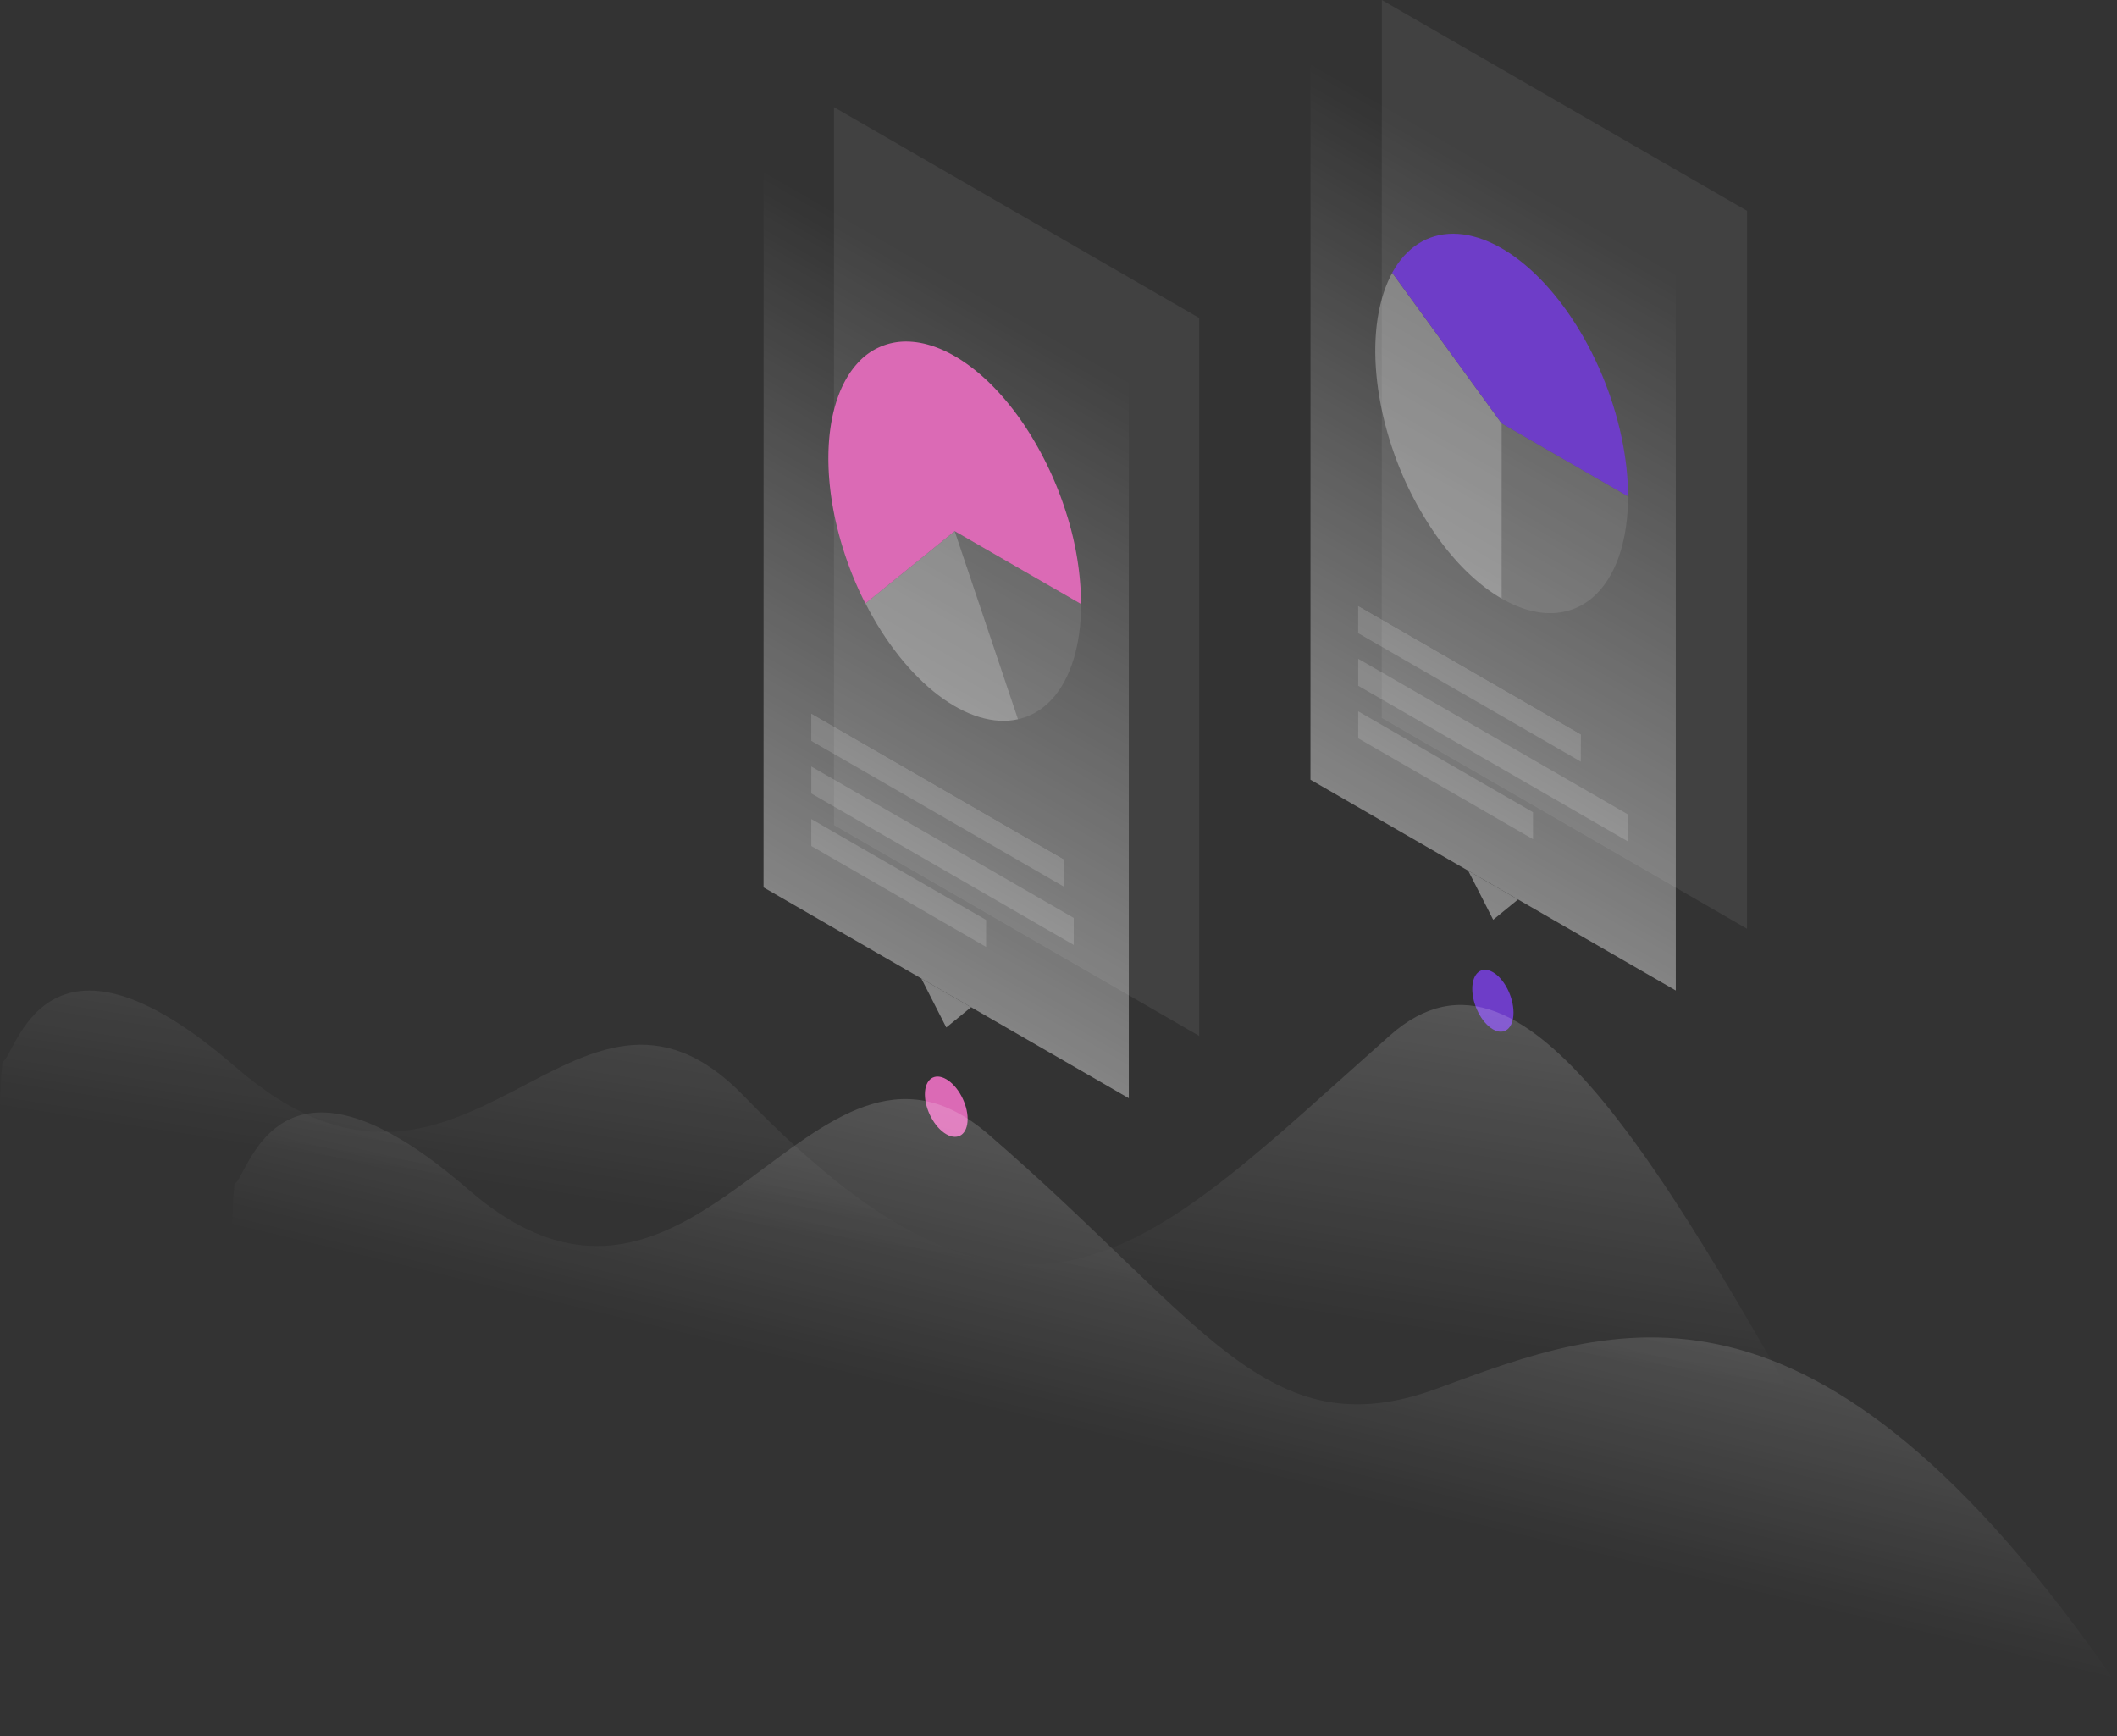 <svg id="Слой_1" data-name="Слой 1" xmlns="http://www.w3.org/2000/svg" xmlns:xlink="http://www.w3.org/1999/xlink" viewBox="0 0 1069.93 877.39"><rect x="0" y="0" width="1069.93" height="877.39" fill="#333333" stroke="none"/><defs><style>.cls-1{fill:#6e3dc8;}.cls-2{fill:#db6ab5;}.cls-10,.cls-12,.cls-3,.cls-7,.cls-8{fill:#fff;}.cls-3{opacity:0.07;}.cls-12,.cls-16,.cls-17,.cls-3,.cls-7,.cls-8{isolation:isolate;}.cls-4{opacity:0.5;}.cls-5{fill:url(#Безымянный_градиент_7);}.cls-6{fill:url(#Безымянный_градиент_7-2);}.cls-7{opacity:0.1;}.cls-8{opacity:0.3;}.cls-12,.cls-9{opacity:0.15;}.cls-11{fill:url(#Безымянный_градиент_8);}.cls-13{fill:url(#Безымянный_градиент_7-3);}.cls-14{fill:url(#Безымянный_градиент_7-4);}.cls-15{fill:url(#Безымянный_градиент_8-2);}.cls-16,.cls-17{opacity:0.2;}.cls-16{fill:url(#linear-gradient);}.cls-17{fill:url(#linear-gradient-2);}</style><linearGradient id="Безымянный_градиент_7" x1="870.45" y1="917.17" x2="672.18" y2="573.66" gradientTransform="matrix(1, 0, 0, -1, 0, 1152)" gradientUnits="userSpaceOnUse"><stop offset="0" stop-color="#fff" stop-opacity="0"/><stop offset="1" stop-color="#fff"/></linearGradient><linearGradient id="Безымянный_градиент_7-2" x1="948.99" y1="871.83" x2="750.72" y2="528.33" xlink:href="#Безымянный_градиент_7"/><linearGradient id="Безымянный_градиент_8" x1="783.13" y1="706.86" x2="777.23" y2="696.63" gradientTransform="matrix(1, 0, 0, -1, 0, 1152)" gradientUnits="userSpaceOnUse"><stop offset="0" stop-color="#fff"/><stop offset="1" stop-color="#fff" stop-opacity="0"/></linearGradient><linearGradient id="Безымянный_градиент_7-3" x1="594.04" y1="862.73" x2="395.77" y2="519.23" xlink:href="#Безымянный_градиент_7"/><linearGradient id="Безымянный_градиент_7-4" x1="672.58" y1="817.4" x2="474.31" y2="473.9" xlink:href="#Безымянный_градиент_7"/><linearGradient id="Безымянный_градиент_8-2" x1="514.34" y1="648.03" x2="508.43" y2="637.8" xlink:href="#Безымянный_градиент_8"/><linearGradient id="linear-gradient" x1="556.46" y1="543.66" x2="484.46" y2="1003.24" gradientUnits="userSpaceOnUse"><stop offset="0" stop-color="#fff"/><stop offset="0.43" stop-color="#fff" stop-opacity="0"/></linearGradient><linearGradient id="linear-gradient-2" x1="672.92" y1="668.2" x2="631.56" y2="839.78" gradientTransform="matrix(1, 0, 0, 1, 0, 0)" xlink:href="#Безымянный_градиент_8"/></defs><path class="cls-1" d="M802.42,616.39c0-8-4.66-17.12-10.41-20.44s-10.41.45-10.42,8.42,4.67,17.12,10.42,20.44S802.42,624.36,802.42,616.39Z" transform="translate(-37.5 -104.63)"/><path class="cls-2" d="M526.54,670.17c0-7.67-4.83-16.69-10.8-20.13s-10.8,0-10.8,7.66,4.84,16.69,10.8,20.13S526.54,677.84,526.54,670.17Z" transform="translate(-37.5 -104.63)"/><path class="cls-3" d="M735.87,104.63l184.6,106.55L920.42,574,735.83,467.47Z" transform="translate(-37.5 -104.63)"/><g class="cls-4"><path class="cls-5" d="M699.85,135.84,884.44,242.38l0,362.84L699.81,498.68Z" transform="translate(-37.5 -104.63)"/><path class="cls-6" d="M804.7,559.22l-12.54,10.24L779.54,544.7Z" transform="translate(-37.5 -104.63)"/></g><path class="cls-7" d="M860.31,355.49c0,11.62-1.66,22.17-4.87,31.06s-7.91,15.92-13.84,20.72a32.23,32.23,0,0,1-20.73,7.22c-7.75,0-16-2.53-24.44-7.37v-88.5Z" transform="translate(-37.5 -104.63)"/><path class="cls-8" d="M796.43,407.12c-11.21-6.47-22.22-16.92-31.93-30.29A172.35,172.35,0,0,1,741.12,331c-5.6-16.69-8.55-33.66-8.55-49.19s3-29.09,8.56-39.31l55.31,76.17Z" transform="translate(-37.5 -104.63)"/><path class="cls-1" d="M860.31,355.49c0-19.48-4.64-41.1-13.19-61.49S826.56,255.57,813,242.69s-28-19.89-41-19.93-23.84,6.88-30.88,19.69l55.31,76.17Z" transform="translate(-37.5 -104.63)"/><g class="cls-9"><path class="cls-10" d="M723.94,411,836.42,475.9v13.64L723.94,424.62Z" transform="translate(-37.5 -104.63)"/><path class="cls-11" d="M723.94,411,836.42,475.9v13.64L723.94,424.62Z" transform="translate(-37.5 -104.63)"/></g><path class="cls-12" d="M723.94,437.55l136.35,78.71V529.9L723.94,451.19Z" transform="translate(-37.5 -104.63)"/><path class="cls-12" d="M723.94,464.13l88.35,51v13.64l-88.35-51Z" transform="translate(-37.5 -104.63)"/><path class="cls-3" d="M459,158.8,643.59,265.34l0,362.84L459,521.64Z" transform="translate(-37.5 -104.63)"/><g class="cls-4"><path class="cls-13" d="M423.44,190.27,608,296.82l0,362.84L423.4,553.11Z" transform="translate(-37.5 -104.63)"/><path class="cls-14" d="M528.28,613.65l-12.53,10.24-12.62-24.76Z" transform="translate(-37.5 -104.63)"/></g><path class="cls-7" d="M583.9,409.92c0,15.54-3,29.1-8.56,39.31S561.66,466,552,468.13L520,373.06Z" transform="translate(-37.5 -104.63)"/><path class="cls-8" d="M552,468.13c-12.17,2.71-26.33-1.56-40.27-12.15s-26.88-26.9-36.82-46.41L520,373.06Z" transform="translate(-37.5 -104.63)"/><path class="cls-2" d="M583.9,409.92a155.2,155.2,0,0,0-7.54-46.06A175.1,175.1,0,0,0,555.52,320c-8.73-13.13-18.77-23.9-29.22-31.35s-21-11.38-30.7-11.42a32.58,32.58,0,0,0-24.94,11.23c-6.66,7.41-11.22,18.13-13.27,31.22s-1.53,28.14,1.52,43.83a176.65,176.65,0,0,0,15.95,46.1L520,373.06Z" transform="translate(-37.5 -104.63)"/><g class="cls-9"><path class="cls-10" d="M447.53,465.41l127.71,73.71v13.64l-127.7-73.71Z" transform="translate(-37.5 -104.63)"/><path class="cls-15" d="M447.53,465.41l127.71,73.71v13.64l-127.7-73.71Z" transform="translate(-37.5 -104.63)"/></g><path class="cls-12" d="M447.53,492l132.63,76.55v13.64L447.52,505.63Z" transform="translate(-37.5 -104.63)"/><path class="cls-12" d="M447.52,518.56l88.36,51V583.2l-88.36-51Z" transform="translate(-37.5 -104.63)"/><path class="cls-16" d="M472.44,982H990.18V894.41C882,700.77,810.42,565.48,740,627.89,618,736,558.59,808.58,413.52,658.6c-86-88.88-139.69,87.13-256.83-14.62-97.64-84.81-111.34-4.09-117.89-2.84,0,0-2.93,19.51,0,90.58Z" transform="translate(-37.5 -104.63)"/><path class="cls-17" d="M471.53,975.44h635.89V956c-154-223.58-255.5-182-343.51-149.65C677.74,838,646.11,772,537,677.85c-89.75-77.44-145.92,129.48-263.06,27.73-97.64-84.81-111.33-4.08-117.88-2.84,0,0-2.94,19.52,0,90.59Z" transform="translate(-37.5 -104.63)"/></svg>